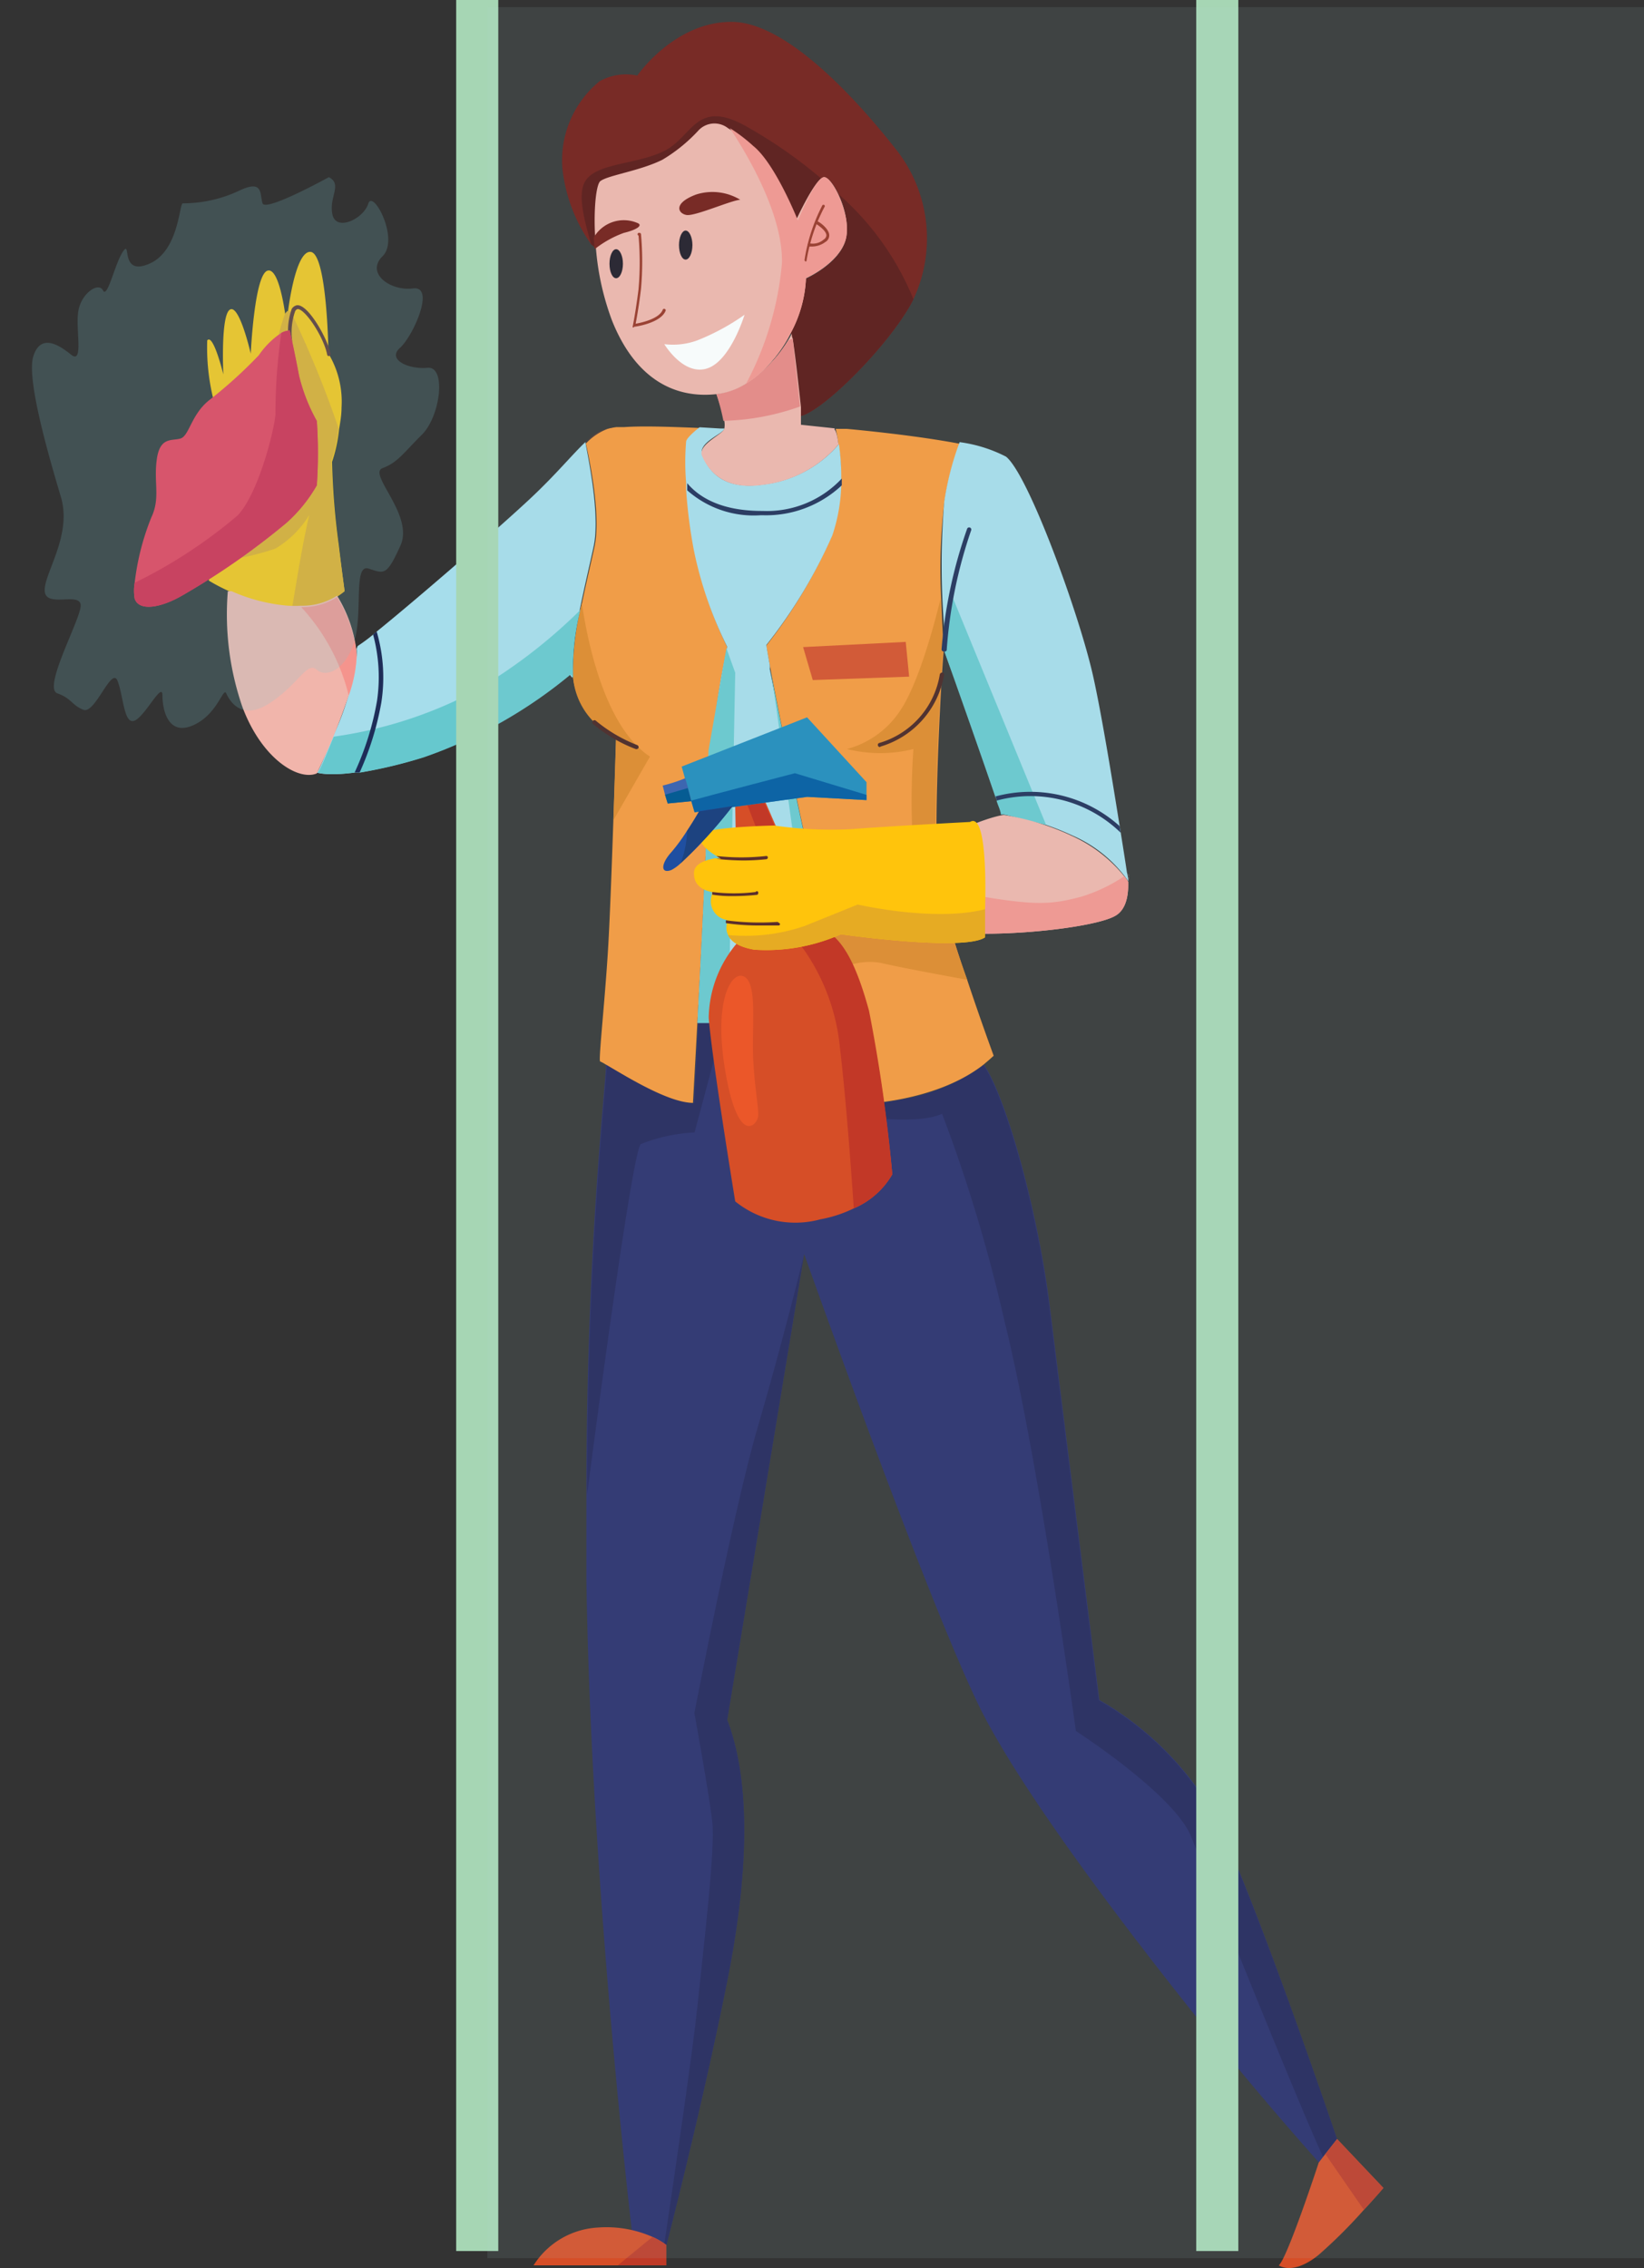 <svg viewBox="0 0 91.79 126.6" xmlns="http://www.w3.org/2000/svg"
    xmlns:xlink="http://www.w3.org/1999/xlink">
    <rect x="0" y="0" width="91.79" height="126.6" fill="#333333" stroke="none"/>
    <filter id="a" color-interpolation-filters="sRGB" filterUnits="userSpaceOnUse" height="32766"
        width="26.65" x="0" y="-8164.19">
        <feFlood flood-color="#fff" result="bg" />
        <feBlend in="SourceGraphic" in2="bg" />
    </filter>
    <mask id="b" height="32766" maskUnits="userSpaceOnUse" width="26.65" x="0" y="-8164.19">
        <g filter="url(#a)" />
    </mask>
    <linearGradient id="c" gradientUnits="userSpaceOnUse" x1="14.23" x2="12.45" y1="7.16"
        y2="116.75">
        <stop offset="0" stop-color="#fff" />
        <stop offset="1" stop-color="#4d4d4d" />
    </linearGradient>
    <filter id="d" color-interpolation-filters="sRGB" filterUnits="userSpaceOnUse" height="125.65"
        width="26.65" x="0" y="0">
        <feFlood flood-color="#fff" result="bg" />
        <feBlend in="SourceGraphic" in2="bg" />
    </filter>
    <mask id="e" height="125.65" maskUnits="userSpaceOnUse" width="26.65" x="0" y="0">
        <g filter="url(#d)" mask="url(#b)">
            <path d="m0 0h26.65v125.65h-26.65z" fill="url(#c)" />
        </g>
    </mask>
    <linearGradient id="f" gradientUnits="userSpaceOnUse" x1="14.23" x2="12.45" y1="7.16"
        y2="116.75">
        <stop offset="0" stop-color="#b2dbdb" />
        <stop offset="1" stop-color="#b2dbdb" />
    </linearGradient>
    <path
        d="m74.65 119.4-.65 1.27-.15.27s-3.08-3.41-6.4-7.54-9.66-12.24-12.45-17.51-10.1-25.89-10.1-25.89a0 0 0 0 0 0 0l-4.3 26c1.06 2.76 1.46 7.3 0 14.59s-3.4 14.75-3.4 14.75h-.12l-1.75-.38s-2.33-19.42-2.59-36.77c0-1.64 0-3.23 0-4.75 0-14.62 1.21-23.87 1.08-24 .85.51 3.47 2.13 4.9 2.16 0 0 .11-1.93.25-4.56l1.5-.05 5.37-.18h1.3c.4 2.61.66 4.85.66 4.85a15.45 15.45 0 0 0 2.53-.29 11 11 0 0 0 4.62-1.93c1.27 1.94 3 8.18 3.66 13.45s2.77 22 2.77 22a17.26 17.26 0 0 1 6.32 6.24c2.08 3.92 6.95 18.27 6.95 18.27z"
        fill="#272b6a" />
    <path
        d="m74.65 119.4-.65 1.27c-1.43-3-6.66-16.13-7.52-18.21-1-2.35-6.41-5.84-6.41-5.84s-2.1-15.32-4-22.94a86.49 86.49 0 0 0 -3.47-11.51c-1.62.73-5.49 0-5.49 0l-1.3-5.34h1.3c.4 2.61.66 4.85.66 4.85a15.45 15.45 0 0 0 2.53-.29 11 11 0 0 0 4.62-1.93c1.27 1.94 3 8.18 3.66 13.45s2.77 22 2.77 22a17.26 17.26 0 0 1 6.32 6.24c2.11 3.9 6.98 18.25 6.98 18.25z"
        fill="#202259" />
    <path
        d="m40.44 57-1.66 6.21a9.42 9.42 0 0 0 -3 .65c-.38.28-1.84 10.65-3 19.56 0-14.62 1.21-23.87 1.08-24 .85.51 3.47 2.13 4.9 2.16 0 0 .11-1.93.25-4.56z"
        fill="#202259" />
    <path
        d="m40.6 96c1.06 2.76 1.46 7.3 0 14.59s-3.4 14.75-3.4 14.75h-.12c.56-3.78 1.6-10.85 1.86-13.35.36-3.49 1-8.76.83-10.29s-1-6.08-1-6.08 2.2-11.43 3.55-16c1.29-4.41 2.46-9.1 2.56-9.54z"
        fill="#202259" />
    <path
        d="m19.24 33s-.17.14-.43.31a4 4 0 0 1 -2.49.56h-.24a9.71 9.71 0 0 1 -3.15-.81 10.32 10.32 0 0 1 -1.27-.65s.05-.42.11-1.05c.14-1.37.38-3.73.52-5.05a19.65 19.65 0 0 0 -.37-4 12 12 0 0 1 -.35-3.31c.34-.41.9 1.9.9 1.9s-.16-3.31.37-3.62 1.16 2.46 1.16 2.46.2-4.38.93-4.63c.56-.18.88 1.64 1 2.46l.07.43s0-.22.07-.54c.14-1.1.55-3.46 1.27-3.4.93.08 1 5.68 1 5.68a5.21 5.21 0 0 1 .73 3c0 .45-.08.87-.14 1.24a8.2 8.2 0 0 1 -.39 1.8 40.41 40.41 0 0 0 .37 4.62c.17 1.41.33 2.6.33 2.6z"
        fill="#ffc40c" />
    <path
        d="m19.24 33s-.17.14-.43.31a4 4 0 0 1 -2.49.56c.14-.84.6-3.71.95-5.13a5.54 5.54 0 0 1 -1.89 1.88 14 14 0 0 1 -3.61.73c.14-1.37.38-3.73.52-5.05a19.65 19.65 0 0 0 -.37-4l4.9 1.15-1.44-3.7a9.74 9.74 0 0 1 .53-2.22.49.49 0 0 1 .12-.15c.08-.07.17 0 .25.11a57.57 57.57 0 0 1 2.62 6.41 8.2 8.2 0 0 1 -.39 1.8 40.41 40.41 0 0 0 .37 4.62c.2 1.49.36 2.68.36 2.68z"
        fill="#e6ab23" />
    <path
        d="m40.6 36.11a51.27 51.27 0 0 0 -1.1 8.89c-.09 2.92-.35 8.2-.56 12-.14 2.63-.25 4.56-.25 4.56-1.43 0-4-1.65-4.9-2.16a2.16 2.16 0 0 0 -.28-.15c-.12 0 .32-3.81.48-7 .08-1.53.18-4.22.26-6.58s.15-4.64.15-4.64a4 4 0 0 1 -2.4-3.19 15.76 15.76 0 0 1 .49-4.16c.25-1.2.53-2.36.71-3.2.41-1.95-.49-5.72-.49-5.72a3.2 3.2 0 0 1 1.21-.82 3.65 3.65 0 0 1 .5-.1h.11.33c1.16-.08 2.93 0 4.23.05-.22.17-.69.56-.75.78a24.44 24.44 0 0 0 .45 6.08 21.88 21.88 0 0 0 1.81 5.36z"
        fill="#f79738" />
    <path
        d="m34.25 45.78c.09-2.51.15-4.64.15-4.64a4 4 0 0 1 -2.4-3.3 15.76 15.76 0 0 1 .49-4.16c.28 1.92 1.22 6.87 3.8 8.55z"
        fill="#e18726" />
    <path
        d="m55.48 58.93c-.18.17-.37.33-.56.49-2.79 2.19-7.15 2.22-7.15 2.22s-.26-2.24-.66-4.85c-.13-.84-.27-1.72-.43-2.58s-.37-1.9-.57-2.72c-.06-.27-.13-.53-.2-.77-1-3.59-3.16-14.57-3.12-14.69a27.65 27.65 0 0 0 3.65-6.12 11.13 11.13 0 0 0 .38-5.1c-.06-.43-.13-.74-.16-.87h.63s3.63.32 6.29.83a15.87 15.87 0 0 0 -.86 3.31 31.8 31.8 0 0 0 -.17 5.36c.05 1.61.14 2.86.14 2.86-.14 1.45-.66 10.86-.25 13.13a49 49 0 0 0 1.56 5.26c.74 2.23 1.48 4.24 1.48 4.24z"
        fill="#f79738" />
    <path
        d="m54 54.69c-1.58-.29-3.79-.7-4.86-.95a3.66 3.66 0 0 0 -2.45.47c-.18-1-.37-1.9-.57-2.72l.19-.08 5.45.29c-1.27-3.7-.76-9.89-.76-9.89a7.66 7.66 0 0 1 -3.71 0 5.15 5.15 0 0 0 3-2.19c1.11-1.67 2.05-5.48 2.22-6.18.05 1.61.14 2.86.14 2.86-.14 1.45-.66 10.86-.25 13.13a49 49 0 0 0 1.6 5.26z"
        fill="#e18726" />
    <path
        d="m47.11 56.79a4.92 4.92 0 0 1 -1.34.22c-1.39.11-3.5.11-5.1.09h-1.73c.21-3.83.47-9.12.56-12 0-1 .11-2 .2-3a47.71 47.71 0 0 1 .9-6 21.88 21.88 0 0 1 -1.86-5.39 28 28 0 0 1 -.43-3.35v-.4a13.83 13.83 0 0 1 0-2.33c.06-.22.53-.61.75-.78l1.18.07h.22c-.11.32-1.55.8-1.24 1.51s1 1.95 3.35 1.62a6.57 6.57 0 0 0 4.27-2.26 12.48 12.48 0 0 1 .13 1.9v.38a9.53 9.53 0 0 1 -.5 2.82 27.65 27.65 0 0 1 -3.68 6.11c0 .06.07.47.19 1.13a1.55 1.55 0 0 1 0 .21c.58 3.06 2.08 10.5 2.89 13.34a58.75 58.75 0 0 1 1.24 6.11z"
        fill="#a6ddeb" />
    <path
        d="m63 49.19a7.39 7.39 0 0 0 -3.14-2.56 14 14 0 0 0 -1.44-.58 13.32 13.32 0 0 0 -2.36-.59h-.16c0-.18-.13-.43-.23-.73 0-.07 0-.15-.07-.23-.59-1.74-1.71-4.93-2.38-6.83-.21-.56-.37-1-.46-1.27 0 0 0-.08 0-.11s0-.29 0-.77a43.39 43.39 0 0 1 -.04-7.52 16.22 16.22 0 0 1 .86-3.32 7.91 7.91 0 0 1 2.59.81c1.25 1 4.09 8.79 4.86 12.24.46 2.05 1.06 5.72 1.48 8.35l.06.37c.16 1 .28 1.77.35 2.24.08.31.08.49.08.5z"
        fill="#a6ddeb" />
    <path
        d="m33.15 30.48c-.2.94-.53 2.31-.8 3.66a13.88 13.88 0 0 0 -.4 3.7l-.14-.19a26.35 26.35 0 0 1 -8.19 4.62 26.55 26.55 0 0 1 -3.54.85h-.28c-1.55.21-2.18 0-2.11 0s.42-.84.89-2a14.76 14.76 0 0 0 1.33-4.52 2.56 2.56 0 0 0 0-.39l.06-.15a9.93 9.93 0 0 0 .89-.66l.2-.17c2.19-1.77 6.87-5.82 8.63-7.48 1.38-1.3 2.26-2.38 3-3.08-.03.09.87 3.86.46 5.81z"
        fill="#a6ddeb" />
    <g fill="#66c8ce">
        <path
            d="m32 37.84-.14-.19a26.35 26.35 0 0 1 -8.19 4.62 26.55 26.55 0 0 1 -3.54.85h-.28c-1.55.21-2.18 0-2.11 0s.42-.84.89-2a24 24 0 0 0 7.59-2.39 29.34 29.34 0 0 0 6.18-4.68 13.88 13.88 0 0 0 -.4 3.79z" />
        <path
            d="m58.41 46.05-2.36-.59h-.17c0-.18-.13-.43-.23-.73 0-.07 0-.15-.07-.23-.59-1.74-2.2-6.32-2.88-8.21l.5-2.92z" />
        <path d="m41.05 37.55-.38 19.55h-1.73c.21-3.83.47-9.12.56-12 0-1 0-2.29.06-3.22l1-5.69z" />
        <path
            d="m47.11 56.79a4.92 4.92 0 0 1 -1.34.22c-.42-3-2-13.8-2.22-16-.18-1.37-.38-2.69-.53-3.62.58 3.06 2.08 10.5 2.89 13.34a58.75 58.75 0 0 1 1.2 6.06z" />
    </g>
    <path
        d="m51 16.7c-.06.12-.12.24-.19.36-1.37 2.39-4.81 5.83-6.09 6.16-.09-.94-.32-3.14-.56-4.64a7.06 7.06 0 0 0 .82-3s1.78-.78 2.21-2.07a4 4 0 0 0 -.38-2.68c-.26-.54-.56-.91-.77-.89a.32.32 0 0 0 -.15.06 9.65 9.65 0 0 0 -1.45 2.37s-1.25-3.18-2.44-4.21-2.1-1.68-3-.81a9 9 0 0 1 -2 1.62c-1.28.63-3 .86-3.46 1.19-.26.19-.42 1.79-.25 3.71l-.29-.24a9 9 0 0 1 -1.6-4.23 5.7 5.7 0 0 1 2.07-4.86 3 3 0 0 1 2.11-.32s2.06-3 5.26-3 7.3 4.7 9.29 7.25a8 8 0 0 1 .87 8.23z"
        fill="#721813" />
    <path
        d="m44.44 12.32s-1.25-3.13-2.44-4.16-2.1-1.68-3-.81a9 9 0 0 1 -2 1.62c-1.28.63-3 .86-3.46 1.19-.26.19-.42 1.79-.25 3.71l-.29-.24c-.26-1-.8-2.66-.35-3.47.59-1.08 2.85-.95 4.43-1.73s1.77-2.91 4.49-1.43a26.29 26.29 0 0 1 4.32 3 9.65 9.65 0 0 0 -1.45 2.32z"
        fill="#581210" />
    <path
        d="m51 16.7c-.06.12-.12.24-.19.36-1.37 2.39-4.81 5.83-6.09 6.16-.09-.94-.32-3.14-.56-4.64a7.06 7.06 0 0 0 .82-3s1.78-.78 2.21-2.07a4 4 0 0 0 -.38-2.68 15.66 15.66 0 0 1 4.19 5.87z"
        fill="#581210" />
    <path
        d="m46.82 24.81a6.57 6.57 0 0 1 -4.27 2.26c-2.33.33-3.08-1-3.35-1.62s1.13-1.19 1.24-1.51a1.2 1.2 0 0 0 0-.45 12.07 12.07 0 0 0 -.44-1.49 4.3 4.3 0 0 0 2.14-.94 7.24 7.24 0 0 0 1.86-2.06 3.59 3.59 0 0 0 .21-.38c0 .09 0 .18.05.28.18 1.23.35 2.83.46 3.83v.53s0 .45 0 .45l1.88.2v.07c.09.09.16.4.22.83z"
        fill="#f1b5ab" />
    <path
        d="m44.67 22.69a13.57 13.57 0 0 1 -4.28.8 12.07 12.07 0 0 0 -.39-1.49 4.3 4.3 0 0 0 2.14-.94 7.24 7.24 0 0 0 1.86-2.06l.26-.1c.13 1.19.3 2.79.41 3.79z"
        fill="#e98582" />
    <path
        d="m47.19 13.46c-.43 1.29-2.19 2.07-2.19 2.07a7.06 7.06 0 0 1 -.82 3 7.51 7.51 0 0 1 -2 2.52 6 6 0 0 1 -.52.36 3.92 3.92 0 0 1 -1.66.59c-2.48.27-4.59-1-5.83-4.11a14.86 14.86 0 0 1 -.9-4.07c-.17-1.92 0-3.52.25-3.71.43-.33 2.18-.56 3.46-1.19a9 9 0 0 0 2-1.62 1.22 1.22 0 0 1 1.66-.15 9.28 9.28 0 0 1 1.31 1c1.24 1 2.49 4.16 2.49 4.16s1.08-2.37 1.56-2.42 1.63 2.27 1.19 3.57z"
        fill="#f1b5ab" />
    <path
        d="m47.19 13.46c-.43 1.29-2.19 2.07-2.19 2.07a7.06 7.06 0 0 1 -.82 3 7.51 7.51 0 0 1 -2 2.52 6 6 0 0 1 -.52.36 17.54 17.54 0 0 0 2-6.74c.05-2.65-1.85-5.92-2.91-7.52a9.28 9.28 0 0 1 1.31 1c1.24 1 2.49 4.16 2.49 4.16s.97-2.37 1.45-2.42 1.63 2.27 1.19 3.57z"
        fill="#f5948d" />
    <path
        d="m19.91 36.69a7.55 7.55 0 0 1 -.44 2.13 36.17 36.17 0 0 1 -1.78 4.35 1.05 1.05 0 0 1 -.35.08c-1.09.08-2.84-1.19-3.81-3.8a15.83 15.83 0 0 1 -.81-6.45h.21a9.71 9.71 0 0 0 3.15.81 6.19 6.19 0 0 0 .74 0 3.59 3.59 0 0 0 2-.56 7.48 7.48 0 0 1 1.07 3 2.56 2.56 0 0 1 .02.44z"
        fill="#f1b5ab" />
    <path
        d="m19.91 36.69a7.55 7.55 0 0 1 -.44 2.13 11.17 11.17 0 0 0 -2.65-4.93 3.59 3.59 0 0 0 2-.56 7.48 7.48 0 0 1 1.07 3 2.56 2.56 0 0 1 .02.36z"
        fill="#f5948d" />
    <path
        d="m62.27 51.12c-.89.52-4.35 1-7.31 1 0-.39 0-1.18-.08-2.07-.13-1.84-.36-4.11-.36-4.11s.93-.37 1.52-.45a13.9 13.9 0 0 1 3.81 1.17 8 8 0 0 1 2.92 2.25 2.1 2.1 0 0 1 .22.31c.01.43.01 1.49-.72 1.9z"
        fill="#f1b5ab" />
    <path
        d="m62.27 51.12c-.89.52-4.35 1-7.31 1 0-.39 0-1.18-.08-2.07 3 .5 3.89.43 5.5 0a9.1 9.1 0 0 0 2.39-1.14 2.1 2.1 0 0 1 .22.31c.01.43.01 1.49-.72 1.9z"
        fill="#f5948d" />
    <path d="m41.33 11.15a3 3 0 0 0 -2.47-.29c-1.3.49-1 1.06-.53 1.14s2.47-.81 3-.85z"
        fill="#721813" />
    <path
        d="m35.62 12.46a1.94 1.94 0 0 0 -2.47.8l.05.65a5.83 5.83 0 0 1 1.63-.91c.71-.17 1.06-.41.79-.54z"
        fill="#721813" />
    <path d="m34.48 23.83h.33z" fill="#804f4a" />
    <path d="m34.37 23.84a2.42 2.42 0 0 0 -1.71.92 3.2 3.2 0 0 1 1.21-.82 3.65 3.65 0 0 1 .5-.1z"
        fill="#5e3431" />
    <path d="m63 49a.55.55 0 0 0 0-.24c0 .29.07.47.07.47s-.07-.23-.07-.23z" fill="#f1b5ab" />
    <path d="m34.78 14.72c0 .45-.17.81-.38.81s-.37-.36-.37-.81.17-.81.37-.81.38.36.38.81z"
        fill="#1e1724" />
    <path d="m38.66 13.68c0 .44-.17.81-.38.81s-.37-.37-.37-.81.17-.81.37-.81.38.36.38.81z"
        fill="#1e1724" />
    <path
        d="m37.09 19.21a3.94 3.94 0 0 0 1.84-.21 12.57 12.57 0 0 0 2.64-1.43s-.78 2.59-2.1 3-2.38-1.36-2.38-1.36z"
        fill="#fff" />
    <path
        d="m35.39 18.27a.06.06 0 0 1 -.06 0 .07.07 0 0 1 0-.07s.16-.77.32-2.05a17.08 17.08 0 0 0 0-3 .07.07 0 0 1 .05-.15.08.08 0 0 1 .09.07 17.53 17.53 0 0 1 0 3.05c-.12 1-.25 1.69-.3 1.95.34-.06 1.34-.28 1.52-.8a.09.09 0 0 1 .16.06c-.26.71-1.71.91-1.77.91z"
        fill="#983222" />
    <path
        d="m45 14.6a.09.09 0 0 1 -.08-.09 9.92 9.92 0 0 1 1-3.06.09.09 0 0 1 .11 0 .08.08 0 0 1 0 .11 9.77 9.77 0 0 0 -1 3 .08.08 0 0 1 -.03.04z"
        fill="#983222" />
    <path
        d="m45.39 13.76h-.16-.07a.09.09 0 0 1 -.06-.1c0-.09.12-.07.15-.07a.91.91 0 0 0 .74-.22.29.29 0 0 0 .15-.23c0-.25-.42-.54-.57-.64a.08.08 0 1 1 .08-.14c.06 0 .64.39.65.77a.43.43 0 0 1 -.22.38 1.26 1.26 0 0 1 -.69.25z"
        fill="#983222" />
    <path
        d="m47 26.71v.38a6.18 6.18 0 0 1 -4.44 1.67h-.08a5.6 5.6 0 0 1 -4.11-1.39v-.4c.6.72 1.81 1.56 4.21 1.55a5.72 5.72 0 0 0 4.42-1.81z"
        fill="#1e2d58" />
    <path
        d="m21.29 39.22a16.34 16.34 0 0 1 -1.21 3.9h-.28a16 16 0 0 0 1.25-4 9.08 9.08 0 0 0 -.22-3.7l.2-.17a9.08 9.08 0 0 1 .26 3.97z"
        fill="#1e2d58" />
    <path
        d="m52.69 36.37a.13.13 0 0 1 -.12-.11 26.3 26.3 0 0 1 1.43-6.75.12.12 0 0 1 .16-.06.12.12 0 0 1 .06.16 26.14 26.14 0 0 0 -1.36 6.64.11.11 0 0 1 -.11.12z"
        fill="#1e2d58" />
    <path d="m44.84 36.12.54 1.84 5.38-.19-.19-1.94z" fill="#d64e27" />
    <path
        d="m49.13 41.7a.11.11 0 0 1 -.11-.08.11.11 0 0 1 .08-.15 4.78 4.78 0 0 0 3.37-3.81.14.14 0 0 1 .13-.12.12.12 0 0 1 .11.13 5.05 5.05 0 0 1 -3.54 4z"
        fill="#47211f" />
    <path
        d="m35.49 41.81a8.19 8.19 0 0 1 -2.39-1.41.12.12 0 0 1 .18-.16 8.36 8.36 0 0 0 2.3 1.35.13.13 0 0 1 .07.16.14.14 0 0 1 -.16.06z"
        fill="#47211f" />
    <path d="m62.57 46.48a7.23 7.23 0 0 0 -6.93-1.79c0-.07 0-.15-.07-.23a7.45 7.45 0 0 1 6.94 1.65z"
        fill="#1e2d58" />
    <path
        d="m18.37 19.88a.1.1 0 0 1 -.1-.07c-.19-1-1.23-2.56-1.65-2.56a.22.22 0 0 0 -.14.12 3.53 3.53 0 0 0 -.17 1.63.09.09 0 0 1 -.18.06 3.68 3.68 0 0 1 .16-1.82.45.45 0 0 1 .28-.2c.62-.09 1.71 1.84 1.89 2.71a.09.09 0 0 1 -.08.11z"
        fill="#5c2f2c" />
    <path
        d="m17.69 27.09a8.37 8.37 0 0 1 -1.69 2.09 41 41 0 0 1 -5.86 4.08c-1.19.68-2.38.87-2.62.16a2.6 2.6 0 0 1 0-.89 14 14 0 0 1 .93-3.65c.51-1.08.13-1.91.3-3.21s.83-1.05 1.32-1.19.59-1.3 1.57-2.11a25.52 25.52 0 0 0 2.81-2.54 4.64 4.64 0 0 1 1.26-1.25 1 1 0 0 1 .47-.13s.29 1.3.51 2.49a9.93 9.93 0 0 0 1 2.56 26.34 26.34 0 0 1 0 3.59z"
        fill="#ee3852" />
    <path
        d="m17.69 27.09a8.37 8.37 0 0 1 -1.69 2.09 41 41 0 0 1 -5.86 4.08c-1.19.68-2.38.87-2.62.16a2.6 2.6 0 0 1 0-.89 27.45 27.45 0 0 0 5.76-3.77c1.14-1.23 2-4.61 2.1-5.61a30.85 30.85 0 0 1 .33-4.57 1 1 0 0 1 .47-.13s.29 1.3.51 2.49a9.93 9.93 0 0 0 1 2.56 26.34 26.34 0 0 1 0 3.59z"
        fill="#db2245" />
    <path
        d="m77.24 122.13s-.45.53-1.09 1.22a28.38 28.38 0 0 1 -2.52 2.51c-1.45 1.18-2.23.59-2.23.59.49-.43 2.23-5.74 2.23-5.74l.36-.47.66-.84z"
        fill="#d64e27" />
    <path d="m77.24 122.13s-.45.53-1.09 1.22l-2.15-3.11.66-.84z" fill="#bf3a27" />
    <path
        d="m37.2 125.31v1.14h-7.41a4.54 4.54 0 0 1 3.57-2.11 6.39 6.39 0 0 1 3.07.52 3.9 3.9 0 0 1 .77.45z"
        fill="#d64e27" />
    <path d="m37.2 125.31v1.14h-2.71l1.94-1.59a3.9 3.9 0 0 1 .77.45z" fill="#bf3a27" />
    <path d="m66.79 0h2.35v125.65h-2.35z" fill="#a6d6b4" />
    <path d="m25.47 0h2.35v125.65h-2.35z" fill="#a6d6b4" />
    <g mask="url(#e)">
        <path d="m0 0h26.65v125.65h-26.65z" fill="url(#f)" opacity=".4" />
    </g>
    <path d="m27.21.4h64.58v125.65h-64.58z" fill="#b2dbdb" opacity=".1" />
    <path
        d="m18.36 9.89s-3.53 1.95-3.7 1.46.08-1.38-1.34-.69a7.4 7.4 0 0 1 -3.11.69c-.21 0-.21 2.65-1.87 3.37s-1-1.35-1.46-.7-.88 2.68-1.13 2.19-1.22.16-1.38 1.17.32 3-.41 2.41-1.7-1.16-2.1.1.89 5.67 1.54 7.85-1 4.33-.9 5.28 2.11-.06 2 .85-2.11 4.54-1.3 4.83.81.67 1.46.92 1.57-2.44 1.9-1.62.35 2.45.94 2.23 1.57-2.23 1.57-1.41.32 2.27 1.7 1.67 1.69-2.16 1.86-1.79.82 1.6 2.44.54 2.07-2.34 2.61-1.86 1.66 0 2.12-1.64-.08-4.29.79-4 1 .41 1.77-1.29-1.85-4-1-4.32 1.14-.82 2.19-1.86 1.38-3.84.32-3.74-2.27-.46-1.54-1.11 2-3.48.73-3.32-2.66-.85-1.7-1.8-.54-3.77-.8-2.93-1.79 1.58-2 .6.58-1.68-.2-2.08z"
        fill="#7ec9d4" opacity=".2" />
    <path
        d="m49.82 65.55a4.53 4.53 0 0 1 -2.15 1.9 7.12 7.12 0 0 1 -1.86.61 5.33 5.33 0 0 1 -4.76-1s-1.31-8-1.48-10.25a6.56 6.56 0 0 1 1.62-4.21s.41 0 2-.16c.41 0 .78-.11 1.09-.17a6.27 6.27 0 0 0 1.4-.47c1.35.39 2.16 2.26 2.81 4.64a88.08 88.08 0 0 1 1.33 9.11z"
        fill="#d64e27" />
    <path d="m45.71 51.78c-1.11.69-4.52.8-4.52.8l-.14-7.58.68-.1 1-.14 1.31 3z" fill="#d64e27" />
    <path d="m43.99 47.82-1.12.05-1.14-2.93.95-.14z" fill="#c23827" />
    <path d="m48.38 43.66v1l-3.32-.18-6.28.86-.19-.65-.53-1.9 7-2.75z" fill="#2b91be" />
    <path
        d="m49.82 65.55a4.53 4.53 0 0 1 -2.15 1.9c-.16-2.34-.44-6.15-.77-8.93a11.49 11.49 0 0 0 -2.59-6.27 6.27 6.27 0 0 0 1.4-.47c1.35.39 2.16 2.26 2.81 4.64a88.08 88.08 0 0 1 1.3 9.13z"
        fill="#c23827" />
    <path
        d="m55 50.75v1.34a2.07 2.07 0 0 1 0 .23c-1.18.81-8.05-.17-8.05-.17a10.24 10.24 0 0 1 -4.84.86c-.92-.16-1.31-.49-1.46-.82a.94.94 0 0 1 -.07-.62.6.6 0 0 1 0-.16v-.06a1.06 1.06 0 0 1 -.83-1.41 1.24 1.24 0 0 1 0-.15s-1-.12-1-1c-.06-.6.74-.81 1.17-.88a1.47 1.47 0 0 1 .26 0l-.18-.13c-.4-.24-1.16-.79-.84-1.21s4.07-.49 4.07-.49a22 22 0 0 0 4.34.2c2-.16 6.59-.4 6.59-.4.84-.51.9 2.8.84 4.87z"
        fill="#ffc40c" />
    <path
        d="m42.87 47.87a.1.1 0 0 1 -.07.09 12.09 12.09 0 0 1 -1.3.07 14.18 14.18 0 0 1 -1.5-.09 1.47 1.47 0 0 1 .26 0l-.26-.16a12.44 12.44 0 0 0 2.78 0 .08.08 0 0 1 .09.09z"
        fill="#5c2f2c" />
    <path
        d="m42.33 49.86a.08.08 0 0 1 -.07.09 13.39 13.39 0 0 1 -1.34.07 6.85 6.85 0 0 1 -1.15-.08 1.24 1.24 0 0 1 0-.15 9.84 9.84 0 0 0 2.42 0 .07.07 0 0 1 .14.07z"
        fill="#5c2f2c" />
    <path
        d="m43.55 51.57a.08.08 0 0 1 -.08.09c-.38 0-.74 0-1.07 0a12.65 12.65 0 0 1 -1.87-.13.6.6 0 0 1 0-.16 14.39 14.39 0 0 0 2.88.09s.13.07.14.11z"
        fill="#5c2f2c" />
    <path
        d="m55 50.75v1.34a2.07 2.07 0 0 1 0 .23c-1.18.81-8.05-.17-8.05-.17a10.24 10.24 0 0 1 -4.84.86c-.92-.16-1.31-.49-1.46-.82a10.22 10.22 0 0 0 4.24-.49l3-1.21s4.29.99 7.11.26z"
        fill="#e6ab23" />
    <path d="m48.38 44.37v.29l-3.31-.18-6.29.86-.19-.65c1.53-.42 5.79-1.53 5.79-1.53z"
        fill="#0d64a5" />
    <path d="m38.6 44.72-1.32.13-.15-.49-.13-.51a8.8 8.8 0 0 0 1.26-.41l.16.55z" fill="#3d66b0" />
    <path d="m38.6 44.72-1.32.13-.15-.49 1.27-.37z" fill="#065c93" />
    <path
        d="m40.9 45a26.12 26.12 0 0 1 -2.9 3.19 2.34 2.34 0 0 1 -.51.37c-.61.24-.61-.33 0-1a10 10 0 0 0 .87-1.19c.38-.57.68-1.1.68-1.1z"
        fill="#1f4fa1" />
    <path d="m40.9 45a26.12 26.12 0 0 1 -2.9 3.19 5.37 5.37 0 0 0 .36-1.8c.38-.57.68-1.1.68-1.1z"
        fill="#1d4380" />
    <path
        d="m41.42 54.47c-.65-.12-1.61 1.53-.89 5.52s1.75 2.8 1.8 2.32-.26-1.89-.29-3.65.24-4.03-.62-4.19z"
        fill="#eb5729" />
</svg>